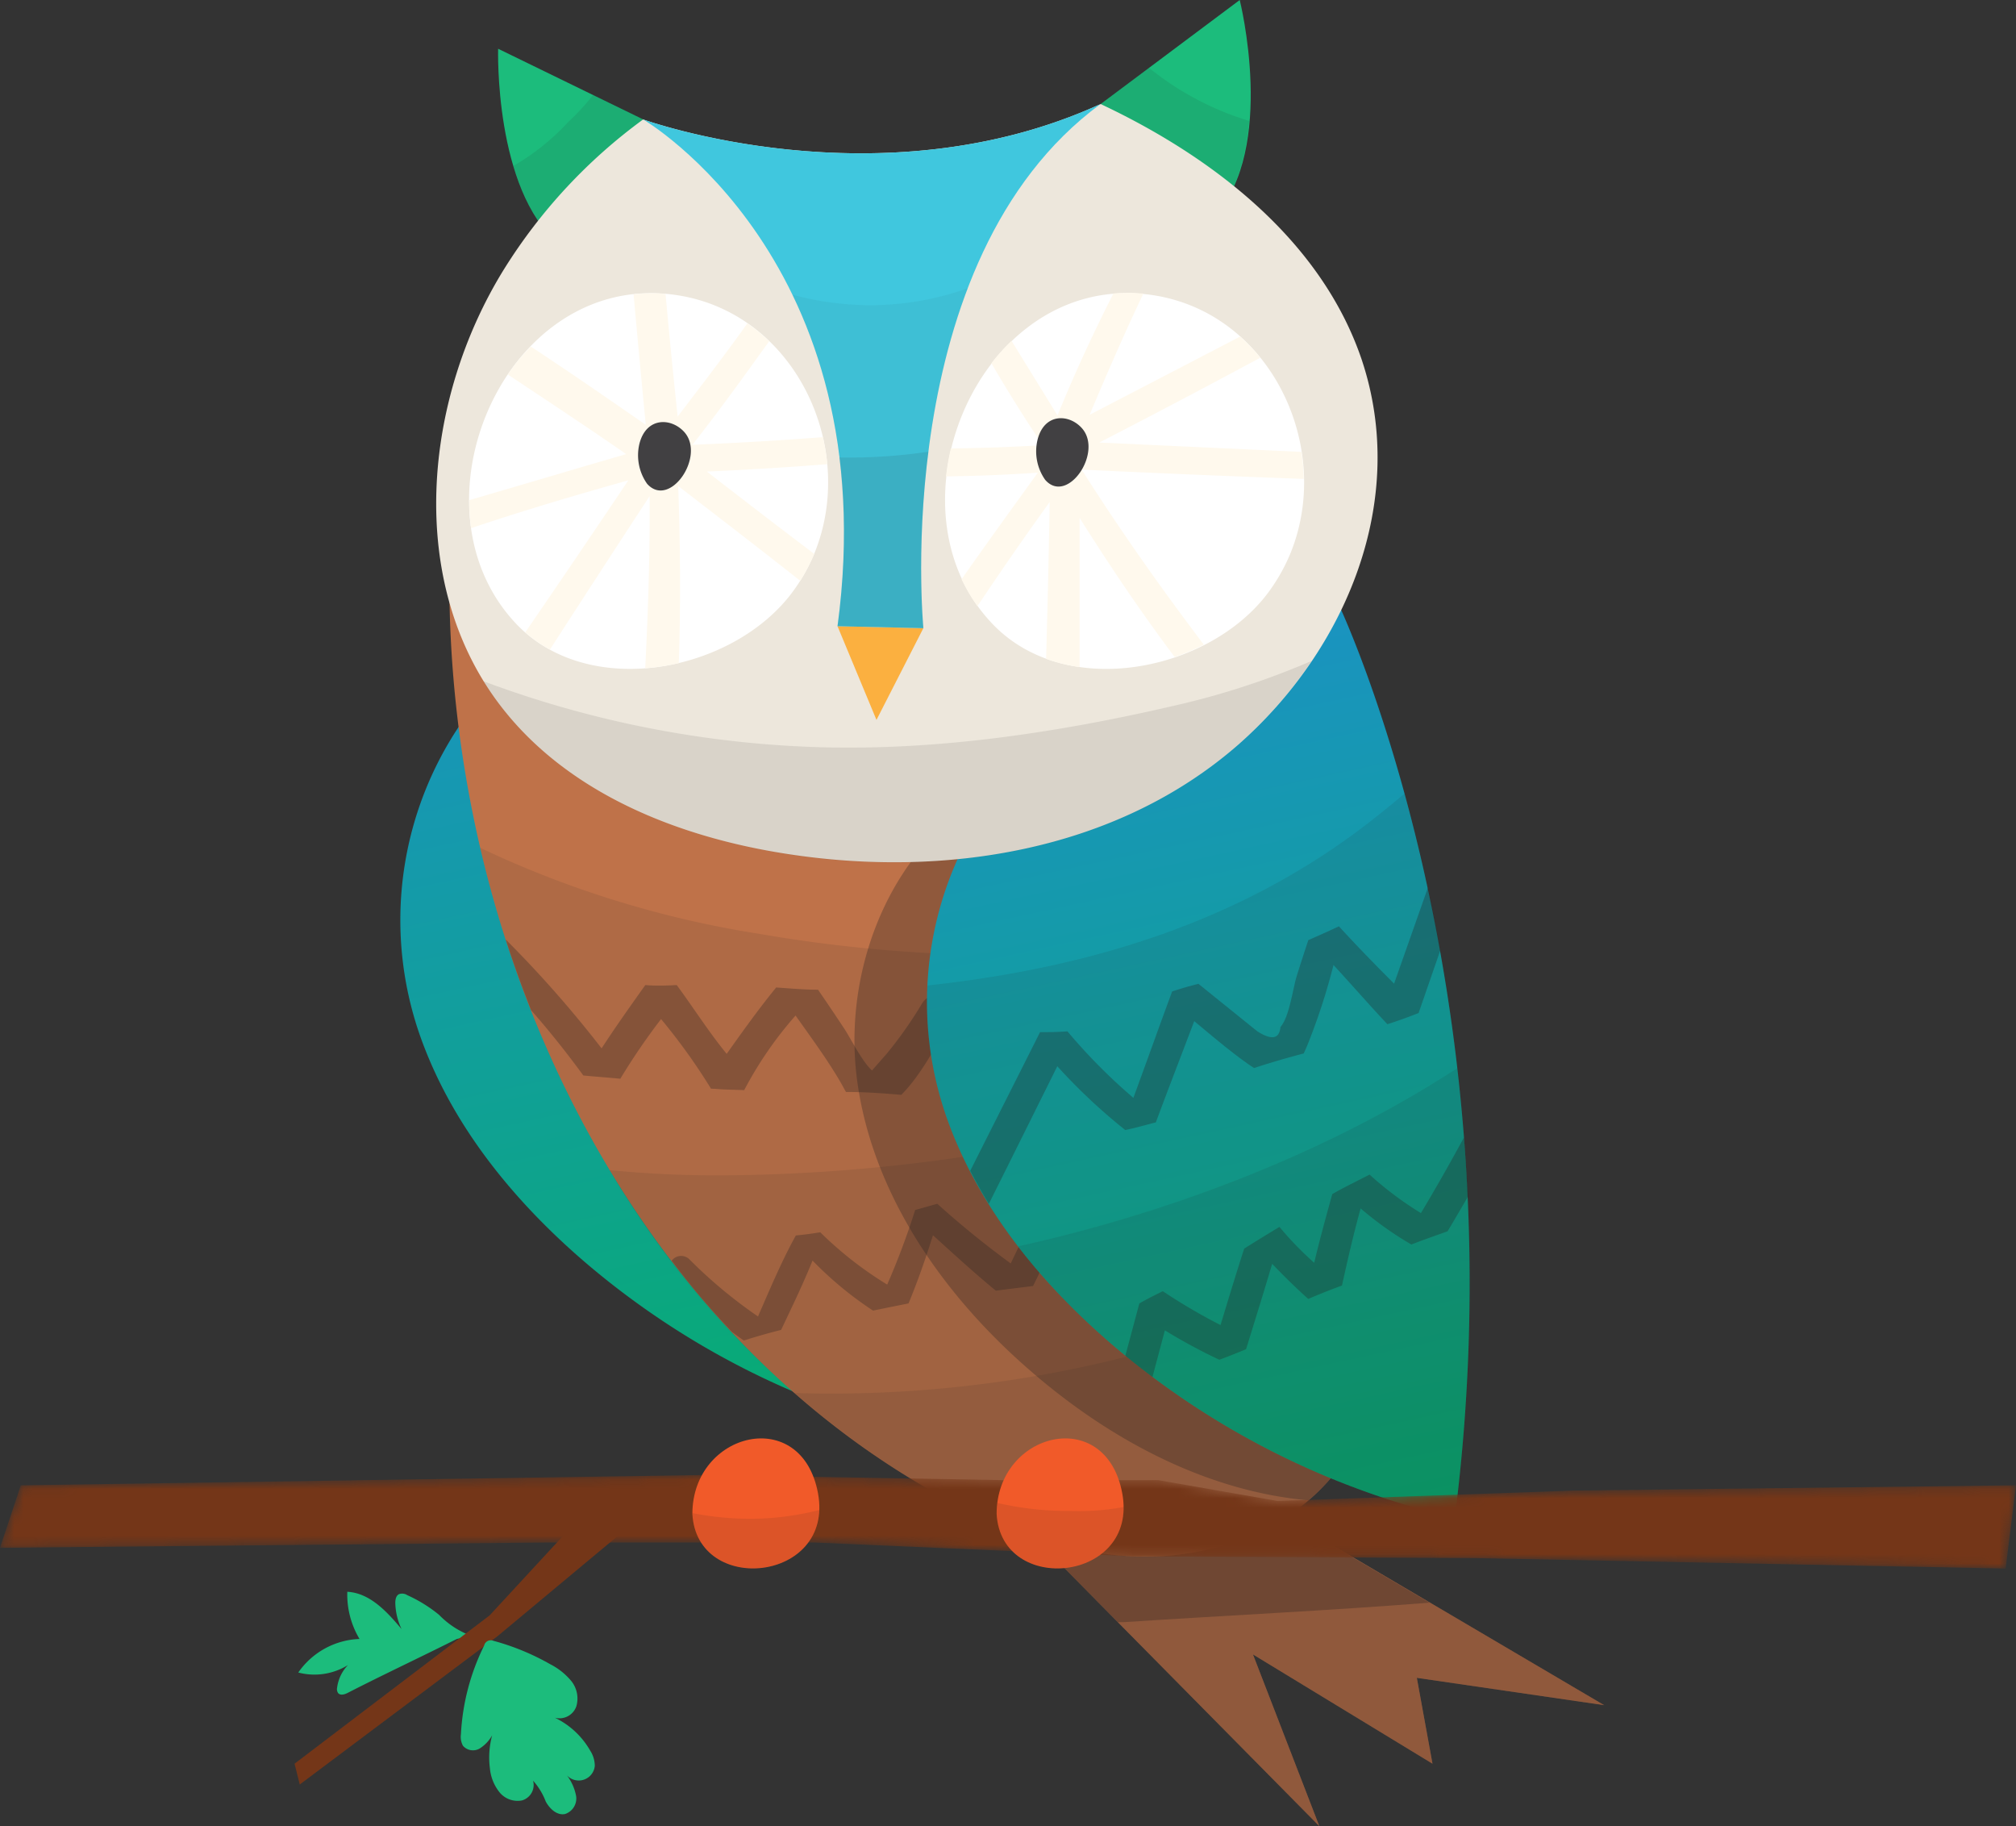 <svg xmlns="http://www.w3.org/2000/svg" xmlns:xlink="http://www.w3.org/1999/xlink" viewBox="0 0 216.28 195.87"><rect x="0" y="0" width="216.28" height="195.87" fill="#333333" stroke="none"/><defs><style>.cls-1{fill:url(#linear-gradient);}.cls-2{fill:#1cbc7c;}.cls-11,.cls-3,.cls-5{fill:#231f20;}.cls-3{opacity:0.1;}.cls-4{fill:#bf7249;}.cls-5{opacity:0.3;}.cls-6{fill:url(#linear-gradient-2);}.cls-7{fill:url(#linear-gradient-3);}.cls-8{fill:#ede7dc;}.cls-9{fill:#fbb040;}.cls-10{fill:#40c7de;}.cls-11{opacity:0.05;}.cls-12{fill:#fff;}.cls-13{fill:#fff9ed;}.cls-14{fill:#414042;}.cls-15{mask:url(#mask);}.cls-16{fill:#743618;}.cls-17{fill:#f15a29;}</style><linearGradient id="linear-gradient" x1="5.58" y1="163.23" x2="211.97" y2="163.23" gradientUnits="userSpaceOnUse"><stop offset="0"/><stop offset="0.02" stop-color="#303030"/><stop offset="0.05" stop-color="#5b5b5b"/><stop offset="0.08" stop-color="#828282"/><stop offset="0.11" stop-color="#a4a4a4"/><stop offset="0.14" stop-color="silver"/><stop offset="0.18" stop-color="#d8d8d8"/><stop offset="0.22" stop-color="#e9e9e9"/><stop offset="0.27" stop-color="#f6f6f6"/><stop offset="0.34" stop-color="#fdfdfd"/><stop offset="0.5" stop-color="#fff"/><stop offset="0.66" stop-color="#fdfdfd"/><stop offset="0.73" stop-color="#f6f6f6"/><stop offset="0.78" stop-color="#e9e9e9"/><stop offset="0.82" stop-color="#d8d8d8"/><stop offset="0.86" stop-color="silver"/><stop offset="0.89" stop-color="#a4a4a4"/><stop offset="0.92" stop-color="#828282"/><stop offset="0.95" stop-color="#5b5b5b"/><stop offset="0.98" stop-color="#303030"/><stop offset="1"/></linearGradient><linearGradient id="linear-gradient-2" x1="90.51" y1="189.87" x2="54.92" y2="26.14" gradientUnits="userSpaceOnUse"><stop offset="0" stop-color="#00b553"/><stop offset="0.99" stop-color="#218ade"/></linearGradient><linearGradient id="linear-gradient-3" x1="147.02" y1="198.66" x2="111.42" y2="34.93" xlink:href="#linear-gradient-2"/><mask id="mask" x="0" y="158.21" width="216.28" height="10.04" maskUnits="userSpaceOnUse"><polygon class="cls-1" points="2.23 159.32 75.69 158.21 107.5 158.76 124.24 158.76 137.07 161 168.88 159.88 216.28 159.32 215.17 168.25 158.28 167.13 121.56 166.94 87.41 165.46 58.39 165.46 0 166.02 2.23 159.32"/></mask></defs><title>Asset 23</title><g id="Layer_2" data-name="Layer 2"><g id="Layer_1-2" data-name="Layer 1"><path class="cls-2" d="M69,12.81,53.44,5.23S53,20.3,59.92,26.16Z"/><path class="cls-2" d="M118.08,11.16,133,0s4,15.9-2.72,23.23Z"/><path class="cls-3" d="M60.93,13.12a24.84,24.84,0,0,1-5.86,4.68c1,3.22,2.47,6.34,4.85,8.36L69,12.81l-5.37-2.62A25.52,25.52,0,0,1,60.93,13.12Z"/><path class="cls-3" d="M123.26,7.27l-5.18,3.89,12.16,12.07c2.44-2.67,3.46-6.49,3.77-10.26A31.58,31.58,0,0,1,123.26,7.27Z"/><polygon class="cls-4" points="107.22 161.14 141.54 195.88 134.42 177.46 153.68 189.18 152 179.97 172.09 182.9 134.42 160.72 107.22 161.14"/><polygon class="cls-5" points="107.22 161.14 141.54 195.88 134.42 177.46 153.68 189.18 152 179.97 172.09 182.9 134.42 160.72 107.22 161.14"/><path class="cls-5" d="M120.54,174c10.94-.72,21.89-1.23,32.82-2.09l-18.94-11.15-27.2.42L119.93,174Z"/><path class="cls-6" d="M87.13,56.08c-13.45,3.57-27.71,8.16-36.39,19.75a37.44,37.44,0,0,0-5.38,36.08c3.45,9.19,9.88,17,17.32,23.41A87,87,0,0,0,99.57,154C106.8,97.31,87.13,56.08,87.13,56.08Z"/><path class="cls-4" d="M130.68,48.62,48.21,61.12c-.36,38.59,17.43,78.65,50.7,98.21,6.94,4.07,14.61,7.26,22.65,7.61s16.49-2.53,21.54-8.79c3.35-4.15,5-9.4,6.18-14.59A120,120,0,0,0,130.68,48.62Z"/><path class="cls-3" d="M124.91,100.38c-7.22,1.05-14.41,2.05-21.72,2a156.08,156.08,0,0,1-21.78-2.22,109.34,109.34,0,0,1-29.89-9.22c6.55,28.11,22.71,53.91,47.39,68.42,6.94,4.07,14.61,7.26,22.65,7.61s16.49-2.53,21.54-8.79c3.35-4.15,5-9.4,6.18-14.59a118.77,118.77,0,0,0,.48-50.43A96.78,96.78,0,0,1,124.91,100.38Z"/><path class="cls-3" d="M119.88,120.84A183.83,183.83,0,0,1,78,126.07a117.34,117.34,0,0,1-12.61-.56,96.5,96.5,0,0,0,33.49,33.82c6.94,4.07,14.61,7.26,22.65,7.61s16.49-2.53,21.54-8.79c3.35-4.15,5-9.4,6.18-14.59a117.37,117.37,0,0,0,2.64-34.76A139,139,0,0,1,119.88,120.84Z"/><path class="cls-3" d="M130.93,142.52a128.74,128.74,0,0,1-45.68,6.9,89.5,89.5,0,0,0,13.66,9.91c6.94,4.07,14.61,7.26,22.65,7.61s16.49-2.53,21.54-8.79c3.35-4.15,5-9.4,6.18-14.59.74-3.2,1.32-6.43,1.78-9.67A145,145,0,0,1,130.93,142.52Z"/><path class="cls-5" d="M111.69,128.42c-1,2.4-2.13,4.76-3.26,7.1a100.22,100.22,0,0,1-7.88-6.4l-2.37.67a80.74,80.74,0,0,1-3,8A39.71,39.71,0,0,1,88,132.18c-.87.14-1.74.26-2.62.34-1.52,2.75-2.78,5.75-4.06,8.69A51.16,51.16,0,0,1,74,135.12a1.26,1.26,0,0,0-1.94.11q3,4,6.47,7.64c.42.31.84.62,1.27.92q2-.64,4-1.14c1.16-2.46,2.35-4.9,3.37-7.44a38.26,38.26,0,0,0,6.49,5.37l1.81-.37,2-.4c1-2.42,1.83-4.81,2.62-7.31,2.21,2,4.44,4.05,6.74,5.94l4-.5a57.48,57.48,0,0,0,3.39-8.28C114.72,128,112.38,126.82,111.69,128.42Z"/><path class="cls-5" d="M66.55,115.71a69.46,69.46,0,0,1,4.37-6.4,64.56,64.56,0,0,1,5.36,7.47c.47,0,.94.06,1.41.08l2.15.07a40.63,40.63,0,0,1,5.51-8c1.65,2.34,3.37,4.66,4.8,7.11.21.36.4.73.61,1.09,2,0,4,.14,5.93.31,2.33-2.3,4.31-6.37,5.3-8,1.18-2-1.9-3.75-3.08-1.79A43.89,43.89,0,0,1,95.15,113l-1.6,1.82c-1.1-1-2.3-3.48-3-4.52q-1.38-2.09-2.79-4.14c-1.5,0-3-.14-4.49-.24-1.88,2.3-3.59,4.7-5.31,7.12-1.92-2.34-3.6-5-5.36-7.38-1.12.06-2.25.1-3.37,0-1.6,2.25-3.19,4.48-4.69,6.79a122.28,122.28,0,0,0-10.29-11.68c.82,2.56,1.74,5.09,2.73,7.59,2,2.27,3.86,4.62,5.6,7C63.9,115.49,65.22,115.58,66.55,115.71Z"/><path class="cls-5" d="M150.43,137.89a73.9,73.9,0,0,0-.94-10.61L106.87,84.61c-11,5.44-16.53,19-14.93,31.17s9.13,23,18.39,31.07c8.46,7.41,18.92,13.09,30.05,14.08a21,21,0,0,0,2.72-2.78c3.35-4.15,5-9.4,6.18-14.59C149.71,141.68,150.09,139.78,150.43,137.89Z"/><path class="cls-7" d="M143.63,64.87c-13.45,3.57-27.71,8.16-36.39,19.75a37.44,37.44,0,0,0-5.38,36.08c3.45,9.18,9.88,17,17.32,23.41a87.2,87.2,0,0,0,36.89,18.72C163.3,106.1,143.63,64.87,143.63,64.87Z"/><path class="cls-3" d="M146.75,88.31C132.89,99,116.63,103.85,99.5,105.71a37.39,37.39,0,0,0,2.36,15c3.45,9.18,9.88,17,17.32,23.41a87.2,87.2,0,0,0,36.89,18.72,200.44,200.44,0,0,0-5.39-77.72C149.4,86.21,148.08,87.28,146.75,88.31Z"/><path class="cls-3" d="M109.22,133.69a70.12,70.12,0,0,0,10,10.42,87.2,87.2,0,0,0,36.89,18.72,200.86,200.86,0,0,0,.27-48.28C142,123.91,125.11,130.16,109.22,133.69Z"/><path class="cls-8" d="M118.08,11.16c12.14,5.71,23.69,14.68,28,27.4,5.07,15.13-1.68,31.14-13.22,41.3C119.7,91.38,101.23,94.2,84.4,91.59c-11.71-1.81-23.6-6.54-30.79-16-10-13.16-8.26-32.63.46-46.71A57.59,57.59,0,0,1,69,12.81S94.35,22,118.08,11.16Z"/><polygon class="cls-9" points="99.06 67.38 89.85 67.17 94.03 77.22 99.06 67.38"/><path class="cls-10" d="M69,12.81S95.08,28,89.85,67.17l9.21.21s-3.81-39.42,19-56.22C94.35,22,69,12.81,69,12.81Z"/><path class="cls-11" d="M103.83,30.92a31.29,31.29,0,0,1-10.36,1.82A32.21,32.21,0,0,1,85,31.61c4.13,8.52,6.91,20.19,4.86,35.56l9.21.21S97.21,48.22,103.83,30.92Z"/><path class="cls-3" d="M99.6,48.45a57.8,57.8,0,0,1-9.56.62,70.27,70.27,0,0,1-.19,18.1l9.21.21A95.07,95.07,0,0,1,99.6,48.45Z"/><path class="cls-12" d="M87.36,59.38c4.92-12-2.83-27.36-16.83-27.92C53.43,30.79,43.76,54.82,55.46,67,63.36,75.17,78.71,72,85,63.53A19.23,19.23,0,0,0,87.36,59.38Z"/><path class="cls-13" d="M87.35,59.41c-3.86-2.91-7.69-5.87-11.52-8.83q6.47-.28,12.92-.79a21.64,21.64,0,0,0-.47-2.9q-7,.54-14,.82c2.86-3.62,5.55-7.37,8.24-11.11a18.58,18.58,0,0,0-2.34-1.91c-2.41,3.38-4.94,6.66-7.48,10Q72,38.09,71.4,31.53l-.87-.07a18.08,18.08,0,0,0-2.56.11q.63,7,1.31,14c-4.08-2.83-8.18-5.67-12.34-8.4a20.78,20.78,0,0,0-2.46,3c4.24,2.82,8.5,5.63,12.7,8.54C61.55,50.34,56,52,50.34,53.65a21.11,21.11,0,0,0,.2,3c5.57-1.87,11.21-3.54,16.87-5.13q-5.49,8.19-11.06,16.31A14.21,14.21,0,0,0,59,69.67q5.31-8.23,10.69-16.45c.05,6.16-.16,12.31-.47,18.46a23.38,23.38,0,0,0,3.6-.55c.22-6.35.16-12.69-.06-19,4.37,3.38,8.76,6.74,13.09,10.17A18.94,18.94,0,0,0,87.35,59.41Z"/><path class="cls-12" d="M138.43,59.38c4.91-12-2.84-27.36-16.84-27.92-17.1-.67-26.76,23.36-15.07,35.51,7.9,8.2,23.25,5.06,29.56-3.44A19.71,19.71,0,0,0,138.43,59.38Z"/><path class="cls-13" d="M135.21,38.37a20.14,20.14,0,0,0-2.16-2.27L116.9,44.49c1.83-4.36,3.71-8.68,5.76-13l-1.07-.08a18.89,18.89,0,0,0-2.14.07c-2.17,4.27-4.19,8.64-6,13.08-1.65-2.68-3.3-5.35-4.93-8a20.54,20.54,0,0,0-2.16,2.4c1.75,3,3.57,5.92,5.5,8.79-3.28.2-6.56.31-9.85.35a24.91,24.91,0,0,0-.52,3q4.93-.06,9.85-.4c-2.74,3.8-5.49,7.59-8.18,11.43a18.38,18.38,0,0,0,1.7,2.89q3.77-5.65,7.75-11.17c-.09,5.61-.23,11.21-.38,16.82a17.44,17.44,0,0,0,3.59.88q0-8,0-16c3.21,5.1,6.58,10.11,10.2,14.92a22.75,22.75,0,0,0,3.13-1.32c-4.61-6.09-9-12.29-13.11-18.78q11.91.57,23.83,1a21.69,21.69,0,0,0-.25-2.9l-21.69-1Q126.6,43,135.21,38.37Z"/><path class="cls-14" d="M73.42,46.35c2.3,2.6-1.58,8.26-4,5.54a5.31,5.31,0,0,1-.83-4.26C69.31,44.72,72,44.77,73.42,46.35Z"/><path class="cls-14" d="M116.07,45.93c2.31,2.6-1.57,8.26-3.94,5.54a5.31,5.31,0,0,1-.83-4.26C112,44.3,114.67,44.36,116.07,45.93Z"/><g class="cls-15"><polygon class="cls-16" points="2.23 159.32 75.69 158.21 107.5 158.76 124.24 158.76 137.07 161 168.88 159.88 216.28 159.32 215.17 168.25 158.28 167.13 121.56 166.94 87.41 165.46 58.39 165.46 0 166.02 2.23 159.32"/></g><path class="cls-17" d="M74.28,162.39c.48,8.82,15.22,7.31,13.48-2.2S74.28,153.58,74.28,162.39Z"/><path class="cls-3" d="M80.5,162.91a32.47,32.47,0,0,1-6.22-.61v.09c.45,8.23,13.32,7.46,13.61-.42A30.18,30.18,0,0,1,80.5,162.91Z"/><path class="cls-17" d="M106.92,162.39c.49,8.82,15.23,7.31,13.48-2.2S106.92,153.58,106.92,162.39Z"/><path class="cls-3" d="M114.82,162.07h-.42a33.58,33.58,0,0,1-7.4-.86,11.12,11.12,0,0,0-.08,1.18c.46,8.34,13.67,7.44,13.62-.74A26.37,26.37,0,0,1,114.82,162.07Z"/><path class="cls-2" d="M50.56,175.47a9.35,9.35,0,0,1-3.46-2.26,15.39,15.39,0,0,0-3.41-2.11,1,1,0,0,0-.87-.11c-.35.16-.42.62-.41,1a6.87,6.87,0,0,0,.67,2.75c-1.56-1.86-3.39-3.87-5.82-4a9.26,9.26,0,0,0,1.31,5.06A8.37,8.37,0,0,0,32,179.4a6.83,6.83,0,0,0,5.33-.8,4.28,4.28,0,0,0-1.16,2.4.77.77,0,0,0,.1.6c.24.29.7.15,1,0,3.9-2,7.84-3.84,11.74-5.8Z"/><polygon class="cls-16" points="62.58 162.39 52.53 173.27 31.6 189.18 32.16 191.41 53.37 175.51 68.44 162.95 62.58 162.39"/><path class="cls-2" d="M57.19,191a7.27,7.27,0,0,1,1.36,2.24c.42.77,1.19,1.51,2.06,1.34a1.75,1.75,0,0,0,1.2-1.91,5.24,5.24,0,0,0-1-2.25,1.73,1.73,0,0,0,3-1,3,3,0,0,0-.48-1.62,8.69,8.69,0,0,0-3.8-3.55,1.92,1.92,0,0,0,2.3-1.22,3,3,0,0,0-.55-2.73,7.16,7.16,0,0,0-2.25-1.79A25.93,25.93,0,0,0,52.94,176a.73.73,0,0,0-1,.51,24.18,24.18,0,0,0-2.49,9.5,2,2,0,0,0,.22,1.25,1.42,1.42,0,0,0,1.79.29,3.89,3.89,0,0,0,1.34-1.42,9.09,9.09,0,0,0-.24,3.56,4.82,4.82,0,0,0,1,2.52,2.5,2.5,0,0,0,2.44.91A1.73,1.73,0,0,0,57.19,191Z"/><path class="cls-5" d="M157.06,122q-2.22,4.11-4.62,8.12a36.17,36.17,0,0,1-5.51-4.13c-1.34.7-2.71,1.35-4,2.09-.68,2.45-1.35,4.9-1.94,7.37a34.83,34.83,0,0,1-3.73-3.85c-1.26.77-2.53,1.54-3.78,2.33-.88,2.72-1.71,5.46-2.54,8.2a61.54,61.54,0,0,1-6.16-3.61l-.08,0c-.83.41-1.67.83-2.47,1.29l-1.5,5.61q1.42,1.17,2.91,2.28c.44-1.67.89-3.34,1.33-5a60.74,60.74,0,0,0,5.84,3.15c1-.36,1.92-.74,2.87-1.13.94-3.05,1.9-6.1,2.8-9.16,1.24,1.31,2.53,2.56,3.87,3.77,1.19-.51,2.41-1,3.62-1.44.61-2.77,1.24-5.53,2-8.27a36.91,36.91,0,0,0,5.44,3.87c1.29-.5,2.59-.95,3.89-1.42.74-1.24,1.47-2.48,2.19-3.73C157.35,126.15,157.22,124.06,157.06,122Z"/><path class="cls-5" d="M124,120.39c1.35-3.63,2.75-7.24,4.12-10.86,1.91,1.59,3.82,3.22,5.83,4.64l.59.39c1.76-.58,3.53-1.09,5.32-1.56.18-.37.34-.75.5-1.15a66.59,66.59,0,0,0,2.7-8.34c1.94,2.1,3.82,4.27,5.78,6.35,1.13-.36,2.25-.76,3.35-1.2.78-2.24,1.55-4.48,2.33-6.73-.42-2.33-.87-4.57-1.33-6.72l-3.63,10.3c-2-2-4-4.05-5.92-6.15-1.08.51-2.18,1-3.28,1.48-.42,1.25-.82,2.51-1.22,3.77-.45,1.42-.8,4.44-1.77,5.55-.12,1.29-.94,1.44-2.47.47L133,109.1l-4.43-3.57,0,0c-1,.25-1.89.51-2.82.82-1.41,3.8-2.76,7.61-4.16,11.41a61,61,0,0,1-7.07-7.13c-1,.07-2,.09-2.94.08-2.51,5-5,9.92-7.49,14.87q.93,1.81,2,3.54,3.68-7.38,7.34-14.75a61.34,61.34,0,0,0,7.29,6.84C121.76,121,122.87,120.68,124,120.39Z"/><path class="cls-3" d="M125.86,75.72c-12.94,3-26.62,5-39.93,4.35a112.1,112.1,0,0,1-34.06-7,29.39,29.39,0,0,0,1.74,2.55c7.19,9.42,19.08,14.15,30.79,16,16.83,2.61,35.3-.21,48.41-11.73a46.91,46.91,0,0,0,7.91-9A84.17,84.17,0,0,1,125.86,75.72Z"/></g></g></svg>